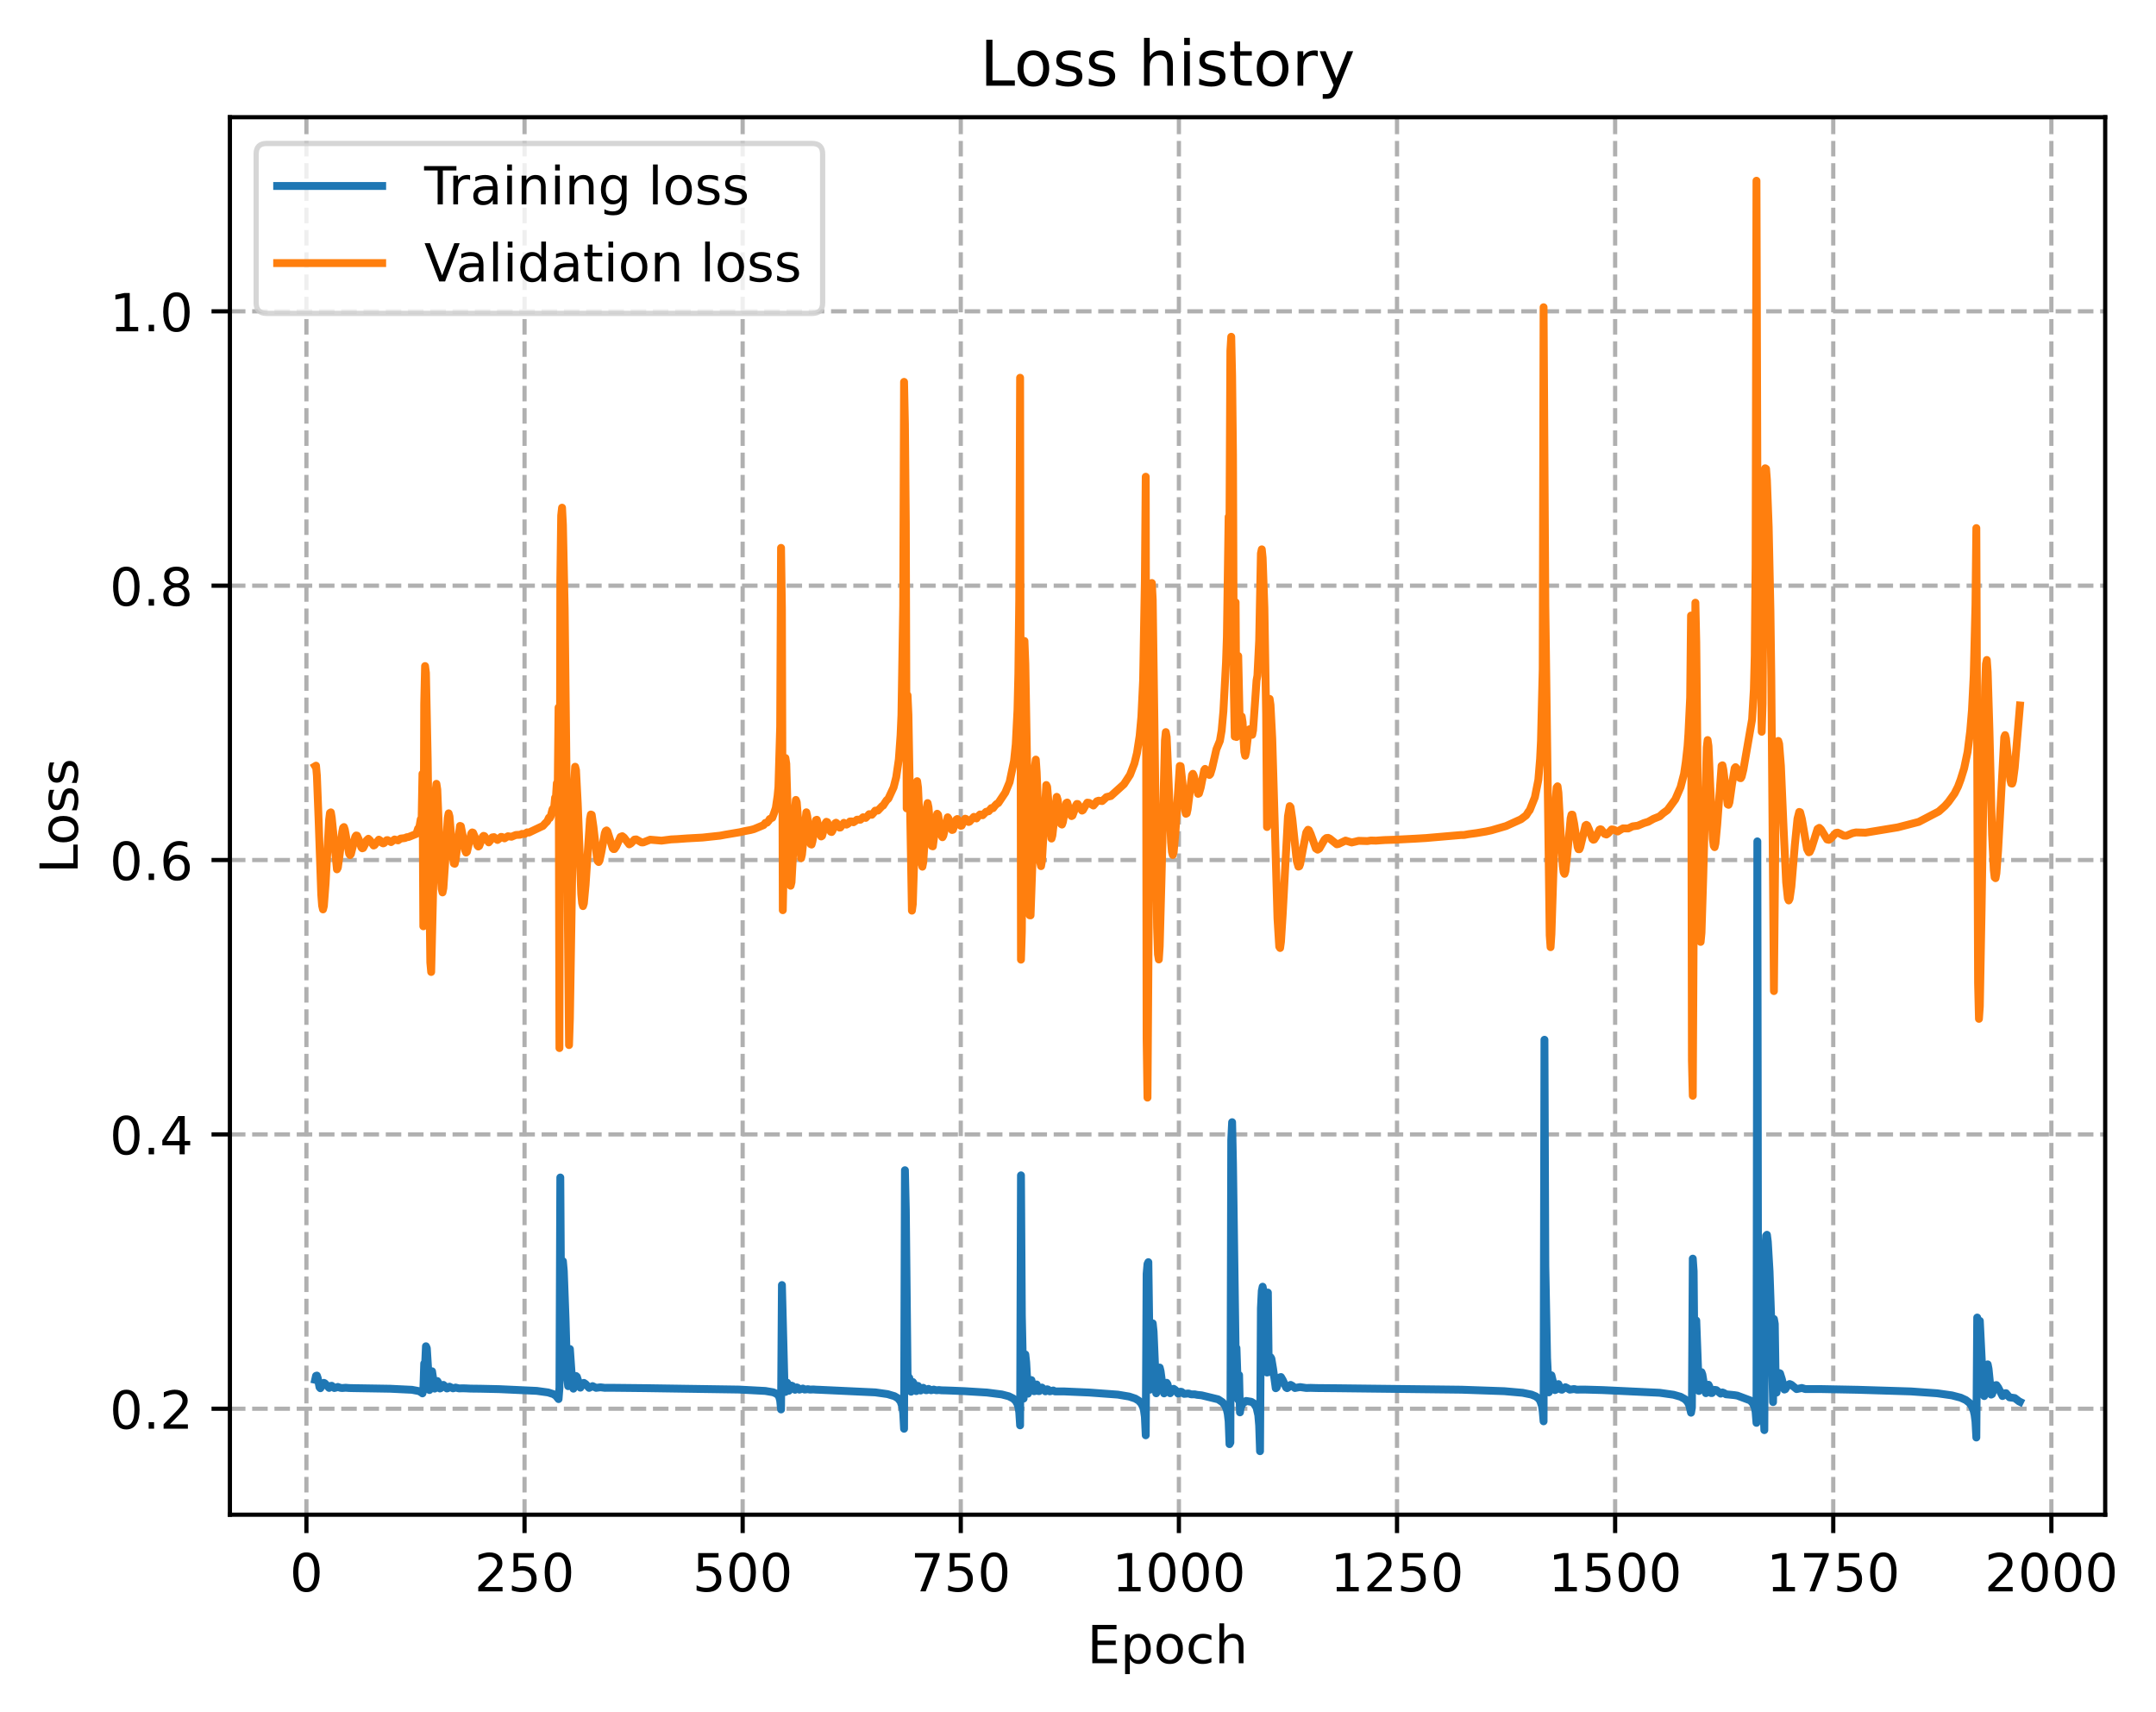 <?xml version="1.0" encoding="utf-8" standalone="no"?>
<!DOCTYPE svg PUBLIC "-//W3C//DTD SVG 1.1//EN"
  "http://www.w3.org/Graphics/SVG/1.1/DTD/svg11.dtd">
<!-- Created with matplotlib (https://matplotlib.org/) -->
<svg height="325.986pt" version="1.1" viewBox="0 0 410.575 325.986" width="410.575pt" xmlns="http://www.w3.org/2000/svg" xmlns:xlink="http://www.w3.org/1999/xlink">
 <defs>
  <style type="text/css">
*{stroke-linecap:butt;stroke-linejoin:round;}
  </style>
 </defs>
 <g id="figure_1">
  <g id="patch_1">
   <path d="M 0 325.986 
L 410.575 325.986 
L 410.575 0 
L 0 0 
z
" style="fill:#ffffff;"/>
  </g>
  <g id="axes_1">
   <g id="patch_2">
    <path d="M 43.781 288.43 
L 400.901 288.43 
L 400.901 22.318 
L 43.781 22.318 
z
" style="fill:#ffffff;"/>
   </g>
   <g id="matplotlib.axis_1">
    <g id="xtick_1">
     <g id="line2d_1">
      <path clip-path="url(#p914517aaeb)" d="M 58.352 288.43 
L 58.352 22.318 
" style="fill:none;stroke:#b0b0b0;stroke-dasharray:2.96,1.28;stroke-dashoffset:0;stroke-width:0.8;"/>
     </g>
     <g id="line2d_2">
      <defs>
       <path d="M 0 0 
L 0 3.5 
" id="me38d29d18d" style="stroke:#000000;stroke-width:0.8;"/>
      </defs>
      <g>
       <use style="stroke:#000000;stroke-width:0.8;" x="58.352" xlink:href="#me38d29d18d" y="288.43"/>
      </g>
     </g>
     <g id="text_1">
      <!-- 0 -->
      <defs>
       <path d="M 31.781 66.406 
Q 24.172 66.406 20.328 58.906 
Q 16.5 51.422 16.5 36.375 
Q 16.5 21.391 20.328 13.891 
Q 24.172 6.391 31.781 6.391 
Q 39.453 6.391 43.281 13.891 
Q 47.125 21.391 47.125 36.375 
Q 47.125 51.422 43.281 58.906 
Q 39.453 66.406 31.781 66.406 
z
M 31.781 74.219 
Q 44.047 74.219 50.516 64.516 
Q 56.984 54.828 56.984 36.375 
Q 56.984 17.969 50.516 8.266 
Q 44.047 -1.422 31.781 -1.422 
Q 19.531 -1.422 13.062 8.266 
Q 6.594 17.969 6.594 36.375 
Q 6.594 54.828 13.062 64.516 
Q 19.531 74.219 31.781 74.219 
z
" id="DejaVuSans-48"/>
      </defs>
      <g transform="translate(55.171 303.029)scale(0.1 -0.1)">
       <use xlink:href="#DejaVuSans-48"/>
      </g>
     </g>
    </g>
    <g id="xtick_2">
     <g id="line2d_3">
      <path clip-path="url(#p914517aaeb)" d="M 99.89 288.43 
L 99.89 22.318 
" style="fill:none;stroke:#b0b0b0;stroke-dasharray:2.96,1.28;stroke-dashoffset:0;stroke-width:0.8;"/>
     </g>
     <g id="line2d_4">
      <g>
       <use style="stroke:#000000;stroke-width:0.8;" x="99.89" xlink:href="#me38d29d18d" y="288.43"/>
      </g>
     </g>
     <g id="text_2">
      <!-- 250 -->
      <defs>
       <path d="M 19.188 8.297 
L 53.609 8.297 
L 53.609 0 
L 7.328 0 
L 7.328 8.297 
Q 12.938 14.109 22.625 23.891 
Q 32.328 33.688 34.812 36.531 
Q 39.547 41.844 41.422 45.531 
Q 43.312 49.219 43.312 52.781 
Q 43.312 58.594 39.234 62.25 
Q 35.156 65.922 28.609 65.922 
Q 23.969 65.922 18.812 64.312 
Q 13.672 62.703 7.812 59.422 
L 7.812 69.391 
Q 13.766 71.781 18.938 73 
Q 24.125 74.219 28.422 74.219 
Q 39.75 74.219 46.484 68.547 
Q 53.219 62.891 53.219 53.422 
Q 53.219 48.922 51.531 44.891 
Q 49.859 40.875 45.406 35.406 
Q 44.188 33.984 37.641 27.219 
Q 31.109 20.453 19.188 8.297 
z
" id="DejaVuSans-50"/>
       <path d="M 10.797 72.906 
L 49.516 72.906 
L 49.516 64.594 
L 19.828 64.594 
L 19.828 46.734 
Q 21.969 47.469 24.109 47.828 
Q 26.266 48.188 28.422 48.188 
Q 40.625 48.188 47.75 41.5 
Q 54.891 34.812 54.891 23.391 
Q 54.891 11.625 47.562 5.094 
Q 40.234 -1.422 26.906 -1.422 
Q 22.312 -1.422 17.547 -0.641 
Q 12.797 0.141 7.719 1.703 
L 7.719 11.625 
Q 12.109 9.234 16.797 8.062 
Q 21.484 6.891 26.703 6.891 
Q 35.156 6.891 40.078 11.328 
Q 45.016 15.766 45.016 23.391 
Q 45.016 31 40.078 35.438 
Q 35.156 39.891 26.703 39.891 
Q 22.75 39.891 18.812 39.016 
Q 14.891 38.141 10.797 36.281 
z
" id="DejaVuSans-53"/>
      </defs>
      <g transform="translate(90.346 303.029)scale(0.1 -0.1)">
       <use xlink:href="#DejaVuSans-50"/>
       <use x="63.623" xlink:href="#DejaVuSans-53"/>
       <use x="127.246" xlink:href="#DejaVuSans-48"/>
      </g>
     </g>
    </g>
    <g id="xtick_3">
     <g id="line2d_5">
      <path clip-path="url(#p914517aaeb)" d="M 141.427 288.43 
L 141.427 22.318 
" style="fill:none;stroke:#b0b0b0;stroke-dasharray:2.96,1.28;stroke-dashoffset:0;stroke-width:0.8;"/>
     </g>
     <g id="line2d_6">
      <g>
       <use style="stroke:#000000;stroke-width:0.8;" x="141.427" xlink:href="#me38d29d18d" y="288.43"/>
      </g>
     </g>
     <g id="text_3">
      <!-- 500 -->
      <g transform="translate(131.883 303.029)scale(0.1 -0.1)">
       <use xlink:href="#DejaVuSans-53"/>
       <use x="63.623" xlink:href="#DejaVuSans-48"/>
       <use x="127.246" xlink:href="#DejaVuSans-48"/>
      </g>
     </g>
    </g>
    <g id="xtick_4">
     <g id="line2d_7">
      <path clip-path="url(#p914517aaeb)" d="M 182.964 288.43 
L 182.964 22.318 
" style="fill:none;stroke:#b0b0b0;stroke-dasharray:2.96,1.28;stroke-dashoffset:0;stroke-width:0.8;"/>
     </g>
     <g id="line2d_8">
      <g>
       <use style="stroke:#000000;stroke-width:0.8;" x="182.964" xlink:href="#me38d29d18d" y="288.43"/>
      </g>
     </g>
     <g id="text_4">
      <!-- 750 -->
      <defs>
       <path d="M 8.203 72.906 
L 55.078 72.906 
L 55.078 68.703 
L 28.609 0 
L 18.312 0 
L 43.219 64.594 
L 8.203 64.594 
z
" id="DejaVuSans-55"/>
      </defs>
      <g transform="translate(173.42 303.029)scale(0.1 -0.1)">
       <use xlink:href="#DejaVuSans-55"/>
       <use x="63.623" xlink:href="#DejaVuSans-53"/>
       <use x="127.246" xlink:href="#DejaVuSans-48"/>
      </g>
     </g>
    </g>
    <g id="xtick_5">
     <g id="line2d_9">
      <path clip-path="url(#p914517aaeb)" d="M 224.501 288.43 
L 224.501 22.318 
" style="fill:none;stroke:#b0b0b0;stroke-dasharray:2.96,1.28;stroke-dashoffset:0;stroke-width:0.8;"/>
     </g>
     <g id="line2d_10">
      <g>
       <use style="stroke:#000000;stroke-width:0.8;" x="224.501" xlink:href="#me38d29d18d" y="288.43"/>
      </g>
     </g>
     <g id="text_5">
      <!-- 1000 -->
      <defs>
       <path d="M 12.406 8.297 
L 28.516 8.297 
L 28.516 63.922 
L 10.984 60.406 
L 10.984 69.391 
L 28.422 72.906 
L 38.281 72.906 
L 38.281 8.297 
L 54.391 8.297 
L 54.391 0 
L 12.406 0 
z
" id="DejaVuSans-49"/>
      </defs>
      <g transform="translate(211.776 303.029)scale(0.1 -0.1)">
       <use xlink:href="#DejaVuSans-49"/>
       <use x="63.623" xlink:href="#DejaVuSans-48"/>
       <use x="127.246" xlink:href="#DejaVuSans-48"/>
       <use x="190.869" xlink:href="#DejaVuSans-48"/>
      </g>
     </g>
    </g>
    <g id="xtick_6">
     <g id="line2d_11">
      <path clip-path="url(#p914517aaeb)" d="M 266.038 288.43 
L 266.038 22.318 
" style="fill:none;stroke:#b0b0b0;stroke-dasharray:2.96,1.28;stroke-dashoffset:0;stroke-width:0.8;"/>
     </g>
     <g id="line2d_12">
      <g>
       <use style="stroke:#000000;stroke-width:0.8;" x="266.038" xlink:href="#me38d29d18d" y="288.43"/>
      </g>
     </g>
     <g id="text_6">
      <!-- 1250 -->
      <g transform="translate(253.313 303.029)scale(0.1 -0.1)">
       <use xlink:href="#DejaVuSans-49"/>
       <use x="63.623" xlink:href="#DejaVuSans-50"/>
       <use x="127.246" xlink:href="#DejaVuSans-53"/>
       <use x="190.869" xlink:href="#DejaVuSans-48"/>
      </g>
     </g>
    </g>
    <g id="xtick_7">
     <g id="line2d_13">
      <path clip-path="url(#p914517aaeb)" d="M 307.576 288.43 
L 307.576 22.318 
" style="fill:none;stroke:#b0b0b0;stroke-dasharray:2.96,1.28;stroke-dashoffset:0;stroke-width:0.8;"/>
     </g>
     <g id="line2d_14">
      <g>
       <use style="stroke:#000000;stroke-width:0.8;" x="307.576" xlink:href="#me38d29d18d" y="288.43"/>
      </g>
     </g>
     <g id="text_7">
      <!-- 1500 -->
      <g transform="translate(294.851 303.029)scale(0.1 -0.1)">
       <use xlink:href="#DejaVuSans-49"/>
       <use x="63.623" xlink:href="#DejaVuSans-53"/>
       <use x="127.246" xlink:href="#DejaVuSans-48"/>
       <use x="190.869" xlink:href="#DejaVuSans-48"/>
      </g>
     </g>
    </g>
    <g id="xtick_8">
     <g id="line2d_15">
      <path clip-path="url(#p914517aaeb)" d="M 349.113 288.43 
L 349.113 22.318 
" style="fill:none;stroke:#b0b0b0;stroke-dasharray:2.96,1.28;stroke-dashoffset:0;stroke-width:0.8;"/>
     </g>
     <g id="line2d_16">
      <g>
       <use style="stroke:#000000;stroke-width:0.8;" x="349.113" xlink:href="#me38d29d18d" y="288.43"/>
      </g>
     </g>
     <g id="text_8">
      <!-- 1750 -->
      <g transform="translate(336.388 303.029)scale(0.1 -0.1)">
       <use xlink:href="#DejaVuSans-49"/>
       <use x="63.623" xlink:href="#DejaVuSans-55"/>
       <use x="127.246" xlink:href="#DejaVuSans-53"/>
       <use x="190.869" xlink:href="#DejaVuSans-48"/>
      </g>
     </g>
    </g>
    <g id="xtick_9">
     <g id="line2d_17">
      <path clip-path="url(#p914517aaeb)" d="M 390.65 288.43 
L 390.65 22.318 
" style="fill:none;stroke:#b0b0b0;stroke-dasharray:2.96,1.28;stroke-dashoffset:0;stroke-width:0.8;"/>
     </g>
     <g id="line2d_18">
      <g>
       <use style="stroke:#000000;stroke-width:0.8;" x="390.65" xlink:href="#me38d29d18d" y="288.43"/>
      </g>
     </g>
     <g id="text_9">
      <!-- 2000 -->
      <g transform="translate(377.925 303.029)scale(0.1 -0.1)">
       <use xlink:href="#DejaVuSans-50"/>
       <use x="63.623" xlink:href="#DejaVuSans-48"/>
       <use x="127.246" xlink:href="#DejaVuSans-48"/>
       <use x="190.869" xlink:href="#DejaVuSans-48"/>
      </g>
     </g>
    </g>
    <g id="text_10">
     <!-- Epoch -->
     <defs>
      <path d="M 9.812 72.906 
L 55.906 72.906 
L 55.906 64.594 
L 19.672 64.594 
L 19.672 43.016 
L 54.391 43.016 
L 54.391 34.719 
L 19.672 34.719 
L 19.672 8.297 
L 56.781 8.297 
L 56.781 0 
L 9.812 0 
z
" id="DejaVuSans-69"/>
      <path d="M 18.109 8.203 
L 18.109 -20.797 
L 9.078 -20.797 
L 9.078 54.688 
L 18.109 54.688 
L 18.109 46.391 
Q 20.953 51.266 25.266 53.625 
Q 29.594 56 35.594 56 
Q 45.562 56 51.781 48.094 
Q 58.016 40.188 58.016 27.297 
Q 58.016 14.406 51.781 6.484 
Q 45.562 -1.422 35.594 -1.422 
Q 29.594 -1.422 25.266 0.953 
Q 20.953 3.328 18.109 8.203 
z
M 48.688 27.297 
Q 48.688 37.203 44.609 42.844 
Q 40.531 48.484 33.406 48.484 
Q 26.266 48.484 22.188 42.844 
Q 18.109 37.203 18.109 27.297 
Q 18.109 17.391 22.188 11.75 
Q 26.266 6.109 33.406 6.109 
Q 40.531 6.109 44.609 11.75 
Q 48.688 17.391 48.688 27.297 
z
" id="DejaVuSans-112"/>
      <path d="M 30.609 48.391 
Q 23.391 48.391 19.188 42.75 
Q 14.984 37.109 14.984 27.297 
Q 14.984 17.484 19.156 11.844 
Q 23.344 6.203 30.609 6.203 
Q 37.797 6.203 41.984 11.859 
Q 46.188 17.531 46.188 27.297 
Q 46.188 37.016 41.984 42.703 
Q 37.797 48.391 30.609 48.391 
z
M 30.609 56 
Q 42.328 56 49.016 48.375 
Q 55.719 40.766 55.719 27.297 
Q 55.719 13.875 49.016 6.219 
Q 42.328 -1.422 30.609 -1.422 
Q 18.844 -1.422 12.172 6.219 
Q 5.516 13.875 5.516 27.297 
Q 5.516 40.766 12.172 48.375 
Q 18.844 56 30.609 56 
z
" id="DejaVuSans-111"/>
      <path d="M 48.781 52.594 
L 48.781 44.188 
Q 44.969 46.297 41.141 47.344 
Q 37.312 48.391 33.406 48.391 
Q 24.656 48.391 19.812 42.844 
Q 14.984 37.312 14.984 27.297 
Q 14.984 17.281 19.812 11.734 
Q 24.656 6.203 33.406 6.203 
Q 37.312 6.203 41.141 7.25 
Q 44.969 8.297 48.781 10.406 
L 48.781 2.094 
Q 45.016 0.344 40.984 -0.531 
Q 36.969 -1.422 32.422 -1.422 
Q 20.062 -1.422 12.781 6.344 
Q 5.516 14.109 5.516 27.297 
Q 5.516 40.672 12.859 48.328 
Q 20.219 56 33.016 56 
Q 37.156 56 41.109 55.141 
Q 45.062 54.297 48.781 52.594 
z
" id="DejaVuSans-99"/>
      <path d="M 54.891 33.016 
L 54.891 0 
L 45.906 0 
L 45.906 32.719 
Q 45.906 40.484 42.875 44.328 
Q 39.844 48.188 33.797 48.188 
Q 26.516 48.188 22.312 43.547 
Q 18.109 38.922 18.109 30.906 
L 18.109 0 
L 9.078 0 
L 9.078 75.984 
L 18.109 75.984 
L 18.109 46.188 
Q 21.344 51.125 25.703 53.562 
Q 30.078 56 35.797 56 
Q 45.219 56 50.047 50.172 
Q 54.891 44.344 54.891 33.016 
z
" id="DejaVuSans-104"/>
     </defs>
     <g transform="translate(207.03 316.707)scale(0.1 -0.1)">
      <use xlink:href="#DejaVuSans-69"/>
      <use x="63.184" xlink:href="#DejaVuSans-112"/>
      <use x="126.66" xlink:href="#DejaVuSans-111"/>
      <use x="187.842" xlink:href="#DejaVuSans-99"/>
      <use x="242.822" xlink:href="#DejaVuSans-104"/>
     </g>
    </g>
   </g>
   <g id="matplotlib.axis_2">
    <g id="ytick_1">
     <g id="line2d_19">
      <path clip-path="url(#p914517aaeb)" d="M 43.781 268.252 
L 400.901 268.252 
" style="fill:none;stroke:#b0b0b0;stroke-dasharray:2.96,1.28;stroke-dashoffset:0;stroke-width:0.8;"/>
     </g>
     <g id="line2d_20">
      <defs>
       <path d="M 0 0 
L -3.5 0 
" id="mbbd296242d" style="stroke:#000000;stroke-width:0.8;"/>
      </defs>
      <g>
       <use style="stroke:#000000;stroke-width:0.8;" x="43.781" xlink:href="#mbbd296242d" y="268.252"/>
      </g>
     </g>
     <g id="text_11">
      <!-- 0.2 -->
      <defs>
       <path d="M 10.688 12.406 
L 21 12.406 
L 21 0 
L 10.688 0 
z
" id="DejaVuSans-46"/>
      </defs>
      <g transform="translate(20.878 272.051)scale(0.1 -0.1)">
       <use xlink:href="#DejaVuSans-48"/>
       <use x="63.623" xlink:href="#DejaVuSans-46"/>
       <use x="95.41" xlink:href="#DejaVuSans-50"/>
      </g>
     </g>
    </g>
    <g id="ytick_2">
     <g id="line2d_21">
      <path clip-path="url(#p914517aaeb)" d="M 43.781 216.009 
L 400.901 216.009 
" style="fill:none;stroke:#b0b0b0;stroke-dasharray:2.96,1.28;stroke-dashoffset:0;stroke-width:0.8;"/>
     </g>
     <g id="line2d_22">
      <g>
       <use style="stroke:#000000;stroke-width:0.8;" x="43.781" xlink:href="#mbbd296242d" y="216.009"/>
      </g>
     </g>
     <g id="text_12">
      <!-- 0.4 -->
      <defs>
       <path d="M 37.797 64.312 
L 12.891 25.391 
L 37.797 25.391 
z
M 35.203 72.906 
L 47.609 72.906 
L 47.609 25.391 
L 58.016 25.391 
L 58.016 17.188 
L 47.609 17.188 
L 47.609 0 
L 37.797 0 
L 37.797 17.188 
L 4.891 17.188 
L 4.891 26.703 
z
" id="DejaVuSans-52"/>
      </defs>
      <g transform="translate(20.878 219.809)scale(0.1 -0.1)">
       <use xlink:href="#DejaVuSans-48"/>
       <use x="63.623" xlink:href="#DejaVuSans-46"/>
       <use x="95.41" xlink:href="#DejaVuSans-52"/>
      </g>
     </g>
    </g>
    <g id="ytick_3">
     <g id="line2d_23">
      <path clip-path="url(#p914517aaeb)" d="M 43.781 163.767 
L 400.901 163.767 
" style="fill:none;stroke:#b0b0b0;stroke-dasharray:2.96,1.28;stroke-dashoffset:0;stroke-width:0.8;"/>
     </g>
     <g id="line2d_24">
      <g>
       <use style="stroke:#000000;stroke-width:0.8;" x="43.781" xlink:href="#mbbd296242d" y="163.767"/>
      </g>
     </g>
     <g id="text_13">
      <!-- 0.6 -->
      <defs>
       <path d="M 33.016 40.375 
Q 26.375 40.375 22.484 35.828 
Q 18.609 31.297 18.609 23.391 
Q 18.609 15.531 22.484 10.953 
Q 26.375 6.391 33.016 6.391 
Q 39.656 6.391 43.531 10.953 
Q 47.406 15.531 47.406 23.391 
Q 47.406 31.297 43.531 35.828 
Q 39.656 40.375 33.016 40.375 
z
M 52.594 71.297 
L 52.594 62.312 
Q 48.875 64.062 45.094 64.984 
Q 41.312 65.922 37.594 65.922 
Q 27.828 65.922 22.672 59.328 
Q 17.531 52.734 16.797 39.406 
Q 19.672 43.656 24.016 45.922 
Q 28.375 48.188 33.594 48.188 
Q 44.578 48.188 50.953 41.516 
Q 57.328 34.859 57.328 23.391 
Q 57.328 12.156 50.688 5.359 
Q 44.047 -1.422 33.016 -1.422 
Q 20.359 -1.422 13.672 8.266 
Q 6.984 17.969 6.984 36.375 
Q 6.984 53.656 15.188 63.938 
Q 23.391 74.219 37.203 74.219 
Q 40.922 74.219 44.703 73.484 
Q 48.484 72.75 52.594 71.297 
z
" id="DejaVuSans-54"/>
      </defs>
      <g transform="translate(20.878 167.566)scale(0.1 -0.1)">
       <use xlink:href="#DejaVuSans-48"/>
       <use x="63.623" xlink:href="#DejaVuSans-46"/>
       <use x="95.41" xlink:href="#DejaVuSans-54"/>
      </g>
     </g>
    </g>
    <g id="ytick_4">
     <g id="line2d_25">
      <path clip-path="url(#p914517aaeb)" d="M 43.781 111.524 
L 400.901 111.524 
" style="fill:none;stroke:#b0b0b0;stroke-dasharray:2.96,1.28;stroke-dashoffset:0;stroke-width:0.8;"/>
     </g>
     <g id="line2d_26">
      <g>
       <use style="stroke:#000000;stroke-width:0.8;" x="43.781" xlink:href="#mbbd296242d" y="111.524"/>
      </g>
     </g>
     <g id="text_14">
      <!-- 0.8 -->
      <defs>
       <path d="M 31.781 34.625 
Q 24.75 34.625 20.719 30.859 
Q 16.703 27.094 16.703 20.516 
Q 16.703 13.922 20.719 10.156 
Q 24.75 6.391 31.781 6.391 
Q 38.812 6.391 42.859 10.172 
Q 46.922 13.969 46.922 20.516 
Q 46.922 27.094 42.891 30.859 
Q 38.875 34.625 31.781 34.625 
z
M 21.922 38.812 
Q 15.578 40.375 12.031 44.719 
Q 8.5 49.078 8.5 55.328 
Q 8.5 64.062 14.719 69.141 
Q 20.953 74.219 31.781 74.219 
Q 42.672 74.219 48.875 69.141 
Q 55.078 64.062 55.078 55.328 
Q 55.078 49.078 51.531 44.719 
Q 48 40.375 41.703 38.812 
Q 48.828 37.156 52.797 32.312 
Q 56.781 27.484 56.781 20.516 
Q 56.781 9.906 50.312 4.234 
Q 43.844 -1.422 31.781 -1.422 
Q 19.734 -1.422 13.25 4.234 
Q 6.781 9.906 6.781 20.516 
Q 6.781 27.484 10.781 32.312 
Q 14.797 37.156 21.922 38.812 
z
M 18.312 54.391 
Q 18.312 48.734 21.844 45.562 
Q 25.391 42.391 31.781 42.391 
Q 38.141 42.391 41.719 45.562 
Q 45.312 48.734 45.312 54.391 
Q 45.312 60.062 41.719 63.234 
Q 38.141 66.406 31.781 66.406 
Q 25.391 66.406 21.844 63.234 
Q 18.312 60.062 18.312 54.391 
z
" id="DejaVuSans-56"/>
      </defs>
      <g transform="translate(20.878 115.324)scale(0.1 -0.1)">
       <use xlink:href="#DejaVuSans-48"/>
       <use x="63.623" xlink:href="#DejaVuSans-46"/>
       <use x="95.41" xlink:href="#DejaVuSans-56"/>
      </g>
     </g>
    </g>
    <g id="ytick_5">
     <g id="line2d_27">
      <path clip-path="url(#p914517aaeb)" d="M 43.781 59.282 
L 400.901 59.282 
" style="fill:none;stroke:#b0b0b0;stroke-dasharray:2.96,1.28;stroke-dashoffset:0;stroke-width:0.8;"/>
     </g>
     <g id="line2d_28">
      <g>
       <use style="stroke:#000000;stroke-width:0.8;" x="43.781" xlink:href="#mbbd296242d" y="59.282"/>
      </g>
     </g>
     <g id="text_15">
      <!-- 1.0 -->
      <g transform="translate(20.878 63.081)scale(0.1 -0.1)">
       <use xlink:href="#DejaVuSans-49"/>
       <use x="63.623" xlink:href="#DejaVuSans-46"/>
       <use x="95.41" xlink:href="#DejaVuSans-48"/>
      </g>
     </g>
    </g>
    <g id="text_16">
     <!-- Loss -->
     <defs>
      <path d="M 9.812 72.906 
L 19.672 72.906 
L 19.672 8.297 
L 55.172 8.297 
L 55.172 0 
L 9.812 0 
z
" id="DejaVuSans-76"/>
      <path d="M 44.281 53.078 
L 44.281 44.578 
Q 40.484 46.531 36.375 47.5 
Q 32.281 48.484 27.875 48.484 
Q 21.188 48.484 17.844 46.438 
Q 14.5 44.391 14.5 40.281 
Q 14.5 37.156 16.891 35.375 
Q 19.281 33.594 26.516 31.984 
L 29.594 31.297 
Q 39.156 29.25 43.188 25.516 
Q 47.219 21.781 47.219 15.094 
Q 47.219 7.469 41.188 3.016 
Q 35.156 -1.422 24.609 -1.422 
Q 20.219 -1.422 15.453 -0.562 
Q 10.688 0.297 5.422 2 
L 5.422 11.281 
Q 10.406 8.688 15.234 7.391 
Q 20.062 6.109 24.812 6.109 
Q 31.156 6.109 34.562 8.281 
Q 37.984 10.453 37.984 14.406 
Q 37.984 18.062 35.516 20.016 
Q 33.062 21.969 24.703 23.781 
L 21.578 24.516 
Q 13.234 26.266 9.516 29.906 
Q 5.812 33.547 5.812 39.891 
Q 5.812 47.609 11.281 51.797 
Q 16.75 56 26.812 56 
Q 31.781 56 36.172 55.266 
Q 40.578 54.547 44.281 53.078 
z
" id="DejaVuSans-115"/>
     </defs>
     <g transform="translate(14.798 166.341)rotate(-90)scale(0.1 -0.1)">
      <use xlink:href="#DejaVuSans-76"/>
      <use x="53.963" xlink:href="#DejaVuSans-111"/>
      <use x="115.145" xlink:href="#DejaVuSans-115"/>
      <use x="167.244" xlink:href="#DejaVuSans-115"/>
     </g>
    </g>
   </g>
   <g id="line2d_29">
    <path clip-path="url(#p914517aaeb)" d="M 60.014 262.739 
L 60.18 261.99 
L 60.346 261.936 
L 60.512 262.416 
L 60.845 264.153 
L 61.011 264.343 
L 61.509 263.403 
L 61.675 263.32 
L 61.842 263.393 
L 62.672 264.283 
L 63.005 263.897 
L 63.171 263.878 
L 63.669 264.307 
L 64.002 264.222 
L 64.334 264.099 
L 64.832 264.273 
L 65.165 264.307 
L 65.829 264.253 
L 66.494 264.307 
L 67.325 264.326 
L 74.303 264.442 
L 78.456 264.644 
L 79.786 264.894 
L 80.284 265.176 
L 80.45 265.325 
L 80.616 264.654 
L 80.783 259.637 
L 80.949 260.055 
L 81.115 256.351 
L 81.281 256.712 
L 81.779 264.69 
L 82.278 261.118 
L 82.776 264.418 
L 82.942 264.247 
L 83.275 262.973 
L 83.441 263.22 
L 83.773 264.396 
L 83.939 264.328 
L 84.272 263.781 
L 84.438 263.706 
L 84.77 263.991 
L 85.102 264.39 
L 85.269 264.341 
L 85.601 264.044 
L 86.265 264.37 
L 86.764 264.22 
L 87.429 264.381 
L 88.093 264.356 
L 88.758 264.375 
L 89.588 264.416 
L 91.582 264.44 
L 95.071 264.518 
L 102.216 264.849 
L 104.376 265.147 
L 105.373 265.463 
L 105.871 265.784 
L 106.369 266.411 
L 106.536 264.279 
L 106.702 224.217 
L 106.868 250.656 
L 107.034 241.49 
L 107.2 240.15 
L 107.366 242.002 
L 107.699 251.037 
L 108.031 262.73 
L 108.197 263.953 
L 108.529 256.88 
L 108.862 261.653 
L 109.194 264.43 
L 109.692 262.015 
L 109.859 262.157 
L 110.523 264.237 
L 111.022 263.393 
L 111.188 263.326 
L 111.52 263.547 
L 112.185 264.28 
L 112.849 263.945 
L 113.514 264.274 
L 114.345 264.166 
L 115.175 264.27 
L 116.006 264.259 
L 117.169 264.268 
L 122.984 264.33 
L 140.762 264.598 
L 145.747 264.864 
L 147.242 265.117 
L 147.907 265.413 
L 148.239 265.748 
L 148.405 266.067 
L 148.571 266.706 
L 148.737 268.385 
L 148.904 244.695 
L 149.402 264.151 
L 149.568 265.049 
L 149.734 263.283 
L 149.9 263.289 
L 150.233 264.825 
L 150.731 263.847 
L 150.897 263.918 
L 151.396 264.642 
L 151.728 264.182 
L 151.894 264.245 
L 152.227 264.612 
L 152.891 264.405 
L 153.223 264.6 
L 153.888 264.518 
L 154.22 264.608 
L 154.885 264.574 
L 155.383 264.614 
L 156.048 264.639 
L 166.681 265.136 
L 169.008 265.462 
L 170.337 265.857 
L 171.001 266.256 
L 171.5 266.87 
L 171.832 267.848 
L 171.998 269.027 
L 172.164 272.063 
L 172.33 222.829 
L 172.497 230.355 
L 172.829 261.604 
L 172.995 262.519 
L 173.161 262.372 
L 173.327 264.774 
L 173.494 265.008 
L 173.826 263.159 
L 173.992 263.402 
L 174.49 264.89 
L 174.823 263.901 
L 174.989 264.128 
L 175.155 264.658 
L 175.321 264.782 
L 175.82 264.263 
L 176.152 264.534 
L 176.318 264.717 
L 176.484 264.717 
L 176.817 264.467 
L 177.315 264.729 
L 177.813 264.599 
L 178.312 264.733 
L 178.81 264.686 
L 179.309 264.744 
L 179.973 264.757 
L 181.303 264.803 
L 183.629 264.899 
L 187.948 265.164 
L 190.773 265.525 
L 192.102 265.873 
L 192.933 266.29 
L 193.431 266.765 
L 193.764 267.367 
L 193.93 267.9 
L 194.096 268.859 
L 194.262 271.416 
L 194.428 223.808 
L 194.594 250.559 
L 194.927 266.324 
L 195.259 257.908 
L 195.425 259.424 
L 195.757 265.383 
L 195.924 264.726 
L 196.256 262.774 
L 196.422 262.801 
L 196.921 264.915 
L 197.087 264.884 
L 197.419 263.629 
L 197.751 264.89 
L 197.917 264.894 
L 198.25 264.298 
L 198.416 264.215 
L 198.748 264.538 
L 199.08 264.938 
L 199.413 264.543 
L 199.579 264.594 
L 199.911 264.939 
L 200.576 264.774 
L 200.908 264.947 
L 202.57 264.949 
L 203.234 264.98 
L 207.388 265.16 
L 212.871 265.562 
L 215.031 265.927 
L 216.194 266.312 
L 216.858 266.714 
L 217.357 267.263 
L 217.689 267.969 
L 217.855 268.604 
L 218.021 269.789 
L 218.188 273.306 
L 218.354 242.595 
L 218.52 240.684 
L 218.686 240.34 
L 219.018 264.619 
L 219.184 263.147 
L 219.517 251.987 
L 219.683 253.573 
L 220.181 265.309 
L 220.846 260.41 
L 221.012 261.081 
L 221.511 264.768 
L 221.677 265.326 
L 221.843 264.819 
L 222.175 263.311 
L 222.341 263.571 
L 222.674 265.16 
L 222.84 265.297 
L 223.338 264.526 
L 223.504 264.455 
L 223.837 264.691 
L 224.335 265.348 
L 224.501 265.332 
L 224.833 265.017 
L 225 265.038 
L 225.498 265.419 
L 226.329 265.343 
L 226.827 265.507 
L 227.492 265.506 
L 227.99 265.607 
L 228.821 265.693 
L 231.978 266.461 
L 232.809 267.014 
L 233.307 267.657 
L 233.639 268.481 
L 233.806 269.223 
L 233.972 270.624 
L 234.138 274.99 
L 234.304 274.684 
L 234.47 217.091 
L 234.636 213.686 
L 234.802 221.603 
L 235.301 256.982 
L 235.467 256.689 
L 235.799 266.542 
L 235.965 261.832 
L 236.132 268.94 
L 236.298 267.805 
L 236.464 267.665 
L 236.63 267.117 
L 236.796 267.002 
L 236.962 267.032 
L 237.295 266.762 
L 238.292 266.931 
L 238.79 267.241 
L 239.288 268.036 
L 239.621 269.485 
L 239.787 271.449 
L 239.953 276.334 
L 240.119 249.125 
L 240.285 245.791 
L 240.451 245.013 
L 240.618 245.871 
L 240.95 251.281 
L 241.282 261.358 
L 241.448 246.128 
L 241.614 261.283 
L 241.781 259.045 
L 241.947 258.421 
L 242.113 258.692 
L 242.445 260.684 
L 242.944 264.346 
L 243.11 264.232 
L 243.774 262.257 
L 243.941 262.212 
L 244.273 262.778 
L 244.937 264.229 
L 245.104 264.328 
L 245.27 264.243 
L 245.768 263.707 
L 246.101 263.887 
L 246.599 264.305 
L 247.097 264.207 
L 247.596 264.127 
L 248.759 264.3 
L 249.59 264.276 
L 250.753 264.31 
L 254.74 264.346 
L 278.333 264.623 
L 286.475 264.908 
L 289.964 265.216 
L 291.625 265.552 
L 292.456 265.889 
L 292.954 266.261 
L 293.287 266.704 
L 293.619 267.639 
L 293.785 268.718 
L 293.951 270.645 
L 294.117 197.987 
L 294.284 241.087 
L 294.616 258.558 
L 294.948 265.132 
L 295.447 261.882 
L 296.111 264.703 
L 296.277 264.631 
L 296.61 263.634 
L 296.776 263.556 
L 297.108 264.278 
L 297.274 264.595 
L 297.44 264.632 
L 298.105 264.148 
L 298.437 264.311 
L 298.936 264.614 
L 299.767 264.495 
L 300.265 264.616 
L 301.262 264.599 
L 302.093 264.608 
L 305.249 264.699 
L 316.049 265.21 
L 318.707 265.587 
L 320.037 265.968 
L 320.867 266.425 
L 321.366 266.944 
L 321.698 267.595 
L 322.03 269.004 
L 322.197 268.034 
L 322.363 239.665 
L 322.529 242.061 
L 322.695 260.445 
L 322.861 262.564 
L 323.027 251.447 
L 323.526 264.87 
L 323.858 261.739 
L 324.024 261.284 
L 324.19 261.733 
L 324.689 264.764 
L 324.855 265.285 
L 325.021 264.942 
L 325.353 263.678 
L 325.52 264.003 
L 325.852 265.263 
L 326.018 265.262 
L 326.516 264.655 
L 326.849 264.705 
L 327.68 265.377 
L 328.012 265.148 
L 328.344 265.28 
L 328.676 265.498 
L 329.839 265.611 
L 330.338 265.666 
L 330.836 265.745 
L 333.329 266.677 
L 333.827 267.236 
L 334.159 268.012 
L 334.325 268.824 
L 334.492 270.939 
L 334.658 160.213 
L 334.824 269.796 
L 334.99 264.967 
L 335.322 269.312 
L 335.655 267.275 
L 335.821 267.717 
L 335.987 272.321 
L 336.153 238.597 
L 336.319 235.312 
L 336.485 235.129 
L 336.652 236.451 
L 336.984 242.106 
L 337.316 251.718 
L 337.648 266.986 
L 337.815 251.162 
L 337.981 252.094 
L 338.147 263.329 
L 338.313 265.181 
L 338.645 261.86 
L 338.811 261.451 
L 338.978 261.516 
L 339.31 262.566 
L 339.808 264.597 
L 339.975 264.534 
L 340.473 263.729 
L 340.805 263.542 
L 341.138 263.685 
L 342.134 264.511 
L 343.131 264.296 
L 343.796 264.505 
L 346.62 264.501 
L 353.765 264.639 
L 363.9 264.953 
L 368.884 265.305 
L 371.709 265.705 
L 373.37 266.141 
L 374.367 266.599 
L 375.032 267.12 
L 375.53 267.811 
L 375.863 268.666 
L 376.029 269.406 
L 376.195 270.694 
L 376.361 273.729 
L 376.527 250.884 
L 376.693 259.895 
L 376.86 252.849 
L 377.026 251.518 
L 377.358 258.281 
L 377.69 264.61 
L 377.856 265.841 
L 378.023 264.502 
L 378.355 260.195 
L 378.521 259.798 
L 378.687 260.636 
L 379.186 265.56 
L 379.352 265.474 
L 379.85 264.008 
L 380.016 263.773 
L 380.183 263.743 
L 380.515 264.194 
L 381.346 265.836 
L 381.512 265.751 
L 381.844 265.294 
L 382.01 265.289 
L 382.675 266.086 
L 383.672 266.215 
L 384.502 266.848 
L 384.669 266.93 
L 384.669 266.93 
" style="fill:none;stroke:#1f77b4;stroke-linecap:square;stroke-width:1.5;"/>
   </g>
   <g id="line2d_30">
    <path clip-path="url(#p914517aaeb)" d="M 60.014 145.898 
L 60.18 145.798 
L 60.346 147.708 
L 60.679 156.239 
L 61.177 170.312 
L 61.343 172.47 
L 61.509 173.168 
L 61.675 172.534 
L 62.008 168.163 
L 62.672 156.117 
L 62.839 154.791 
L 63.005 154.688 
L 63.171 155.681 
L 64.168 165.537 
L 64.334 165.229 
L 64.666 162.837 
L 65.165 158.421 
L 65.331 157.628 
L 65.497 157.484 
L 65.663 157.976 
L 66.494 162.596 
L 66.66 162.829 
L 66.826 162.622 
L 67.158 161.289 
L 67.657 159.316 
L 67.823 159.094 
L 67.989 159.125 
L 68.321 159.847 
L 68.82 161.365 
L 68.986 161.535 
L 69.152 161.479 
L 69.484 160.835 
L 69.817 160.023 
L 70.149 159.714 
L 70.481 160.03 
L 71.146 161.003 
L 71.312 160.932 
L 72.143 159.883 
L 72.475 160.107 
L 72.807 160.528 
L 72.974 160.597 
L 73.14 160.53 
L 73.638 159.987 
L 73.804 159.973 
L 74.469 160.351 
L 75.134 159.853 
L 75.798 160.028 
L 76.297 159.679 
L 77.127 159.58 
L 77.46 159.418 
L 77.792 159.39 
L 79.287 158.784 
L 79.62 157.762 
L 79.786 157.895 
L 80.118 156.005 
L 80.284 156.582 
L 80.45 147.344 
L 80.616 176.387 
L 80.783 134.074 
L 80.949 126.833 
L 81.115 128.121 
L 81.447 144.626 
L 81.946 183.269 
L 82.112 185.084 
L 82.444 171.19 
L 82.942 150.769 
L 83.109 149.252 
L 83.275 150.347 
L 83.607 158.426 
L 83.939 167.019 
L 84.106 169.264 
L 84.272 169.935 
L 84.438 169.122 
L 84.77 164.234 
L 85.269 155.722 
L 85.435 154.873 
L 85.601 155.468 
L 85.933 159.378 
L 86.265 163.418 
L 86.432 164.422 
L 86.598 164.479 
L 86.764 163.68 
L 87.595 157.268 
L 87.761 157.317 
L 88.093 159 
L 88.592 161.97 
L 88.758 162.348 
L 88.924 162.198 
L 89.256 160.796 
L 89.755 158.703 
L 89.921 158.509 
L 90.087 158.57 
L 90.419 159.349 
L 90.918 161.009 
L 91.084 161.196 
L 91.25 161.094 
L 91.582 160.275 
L 91.915 159.332 
L 92.081 159.162 
L 92.247 159.209 
L 93.078 160.407 
L 93.41 160.006 
L 93.742 159.455 
L 94.074 159.404 
L 94.739 159.947 
L 95.071 159.697 
L 95.404 159.36 
L 95.57 159.366 
L 96.068 159.645 
L 96.401 159.43 
L 96.733 159.236 
L 97.397 159.336 
L 98.228 158.996 
L 99.059 158.952 
L 99.391 158.792 
L 99.89 158.807 
L 100.388 158.496 
L 100.72 158.536 
L 103.046 157.427 
L 103.379 157.281 
L 103.877 156.727 
L 104.21 156.409 
L 104.542 155.697 
L 104.708 155.775 
L 104.874 155.444 
L 105.206 154.116 
L 105.539 153.639 
L 105.705 151.887 
L 105.871 151.747 
L 106.037 149.137 
L 106.203 150.433 
L 106.369 134.716 
L 106.536 199.573 
L 106.702 110.521 
L 106.868 98.165 
L 107.034 96.672 
L 107.2 99.915 
L 107.533 115.83 
L 107.865 145.461 
L 108.363 199.002 
L 108.529 193.927 
L 109.194 151.907 
L 109.526 146 
L 109.692 146.636 
L 110.025 153.074 
L 110.689 170.236 
L 110.855 171.983 
L 111.022 172.542 
L 111.188 172.022 
L 111.52 168.467 
L 112.351 155.956 
L 112.517 155.097 
L 112.683 155.16 
L 113.015 157.452 
L 113.68 163.326 
L 113.846 163.983 
L 114.012 164.149 
L 114.178 163.852 
L 114.511 162.299 
L 115.175 158.657 
L 115.341 158.236 
L 115.508 158.127 
L 115.674 158.309 
L 116.006 159.348 
L 116.671 161.507 
L 116.837 161.679 
L 117.003 161.676 
L 117.335 161.211 
L 118.166 159.359 
L 118.498 159.225 
L 118.831 159.477 
L 119.828 160.783 
L 120.16 160.587 
L 120.824 159.874 
L 121.157 159.836 
L 121.655 160.117 
L 122.154 160.407 
L 122.486 160.418 
L 123.815 159.89 
L 125.975 160.076 
L 127.803 159.839 
L 128.966 159.782 
L 130.793 159.651 
L 133.784 159.486 
L 137.107 159.13 
L 137.605 159.037 
L 138.104 158.941 
L 140.928 158.464 
L 141.759 158.269 
L 142.922 158.051 
L 143.587 157.874 
L 145.414 157.112 
L 145.747 156.696 
L 146.079 156.648 
L 146.411 156.253 
L 146.577 155.954 
L 147.076 155.711 
L 147.408 154.824 
L 147.74 153.842 
L 148.073 151.583 
L 148.239 149.862 
L 148.571 138.397 
L 148.737 104.326 
L 148.904 115.985 
L 149.07 173.321 
L 149.236 165.284 
L 149.402 149.136 
L 149.568 144.338 
L 149.734 145.434 
L 150.067 156.978 
L 150.399 167.143 
L 150.565 168.662 
L 150.731 167.987 
L 151.063 161.845 
L 151.396 154.102 
L 151.562 152.316 
L 151.728 152.769 
L 152.559 163.419 
L 152.725 162.707 
L 153.556 154.675 
L 153.722 155.401 
L 154.386 160.751 
L 154.553 160.819 
L 154.719 160.2 
L 155.383 156.162 
L 155.549 156.095 
L 155.882 157.377 
L 156.214 158.95 
L 156.38 159.28 
L 156.546 159.172 
L 156.879 157.982 
L 157.211 156.714 
L 157.377 156.483 
L 157.543 156.55 
L 157.876 157.398 
L 158.208 158.381 
L 158.374 158.433 
L 158.54 158.172 
L 159.039 156.763 
L 159.205 156.66 
L 159.371 156.782 
L 159.869 157.598 
L 160.035 157.571 
L 160.7 156.678 
L 161.199 157.026 
L 161.531 156.846 
L 161.863 156.419 
L 162.195 156.414 
L 162.528 156.578 
L 162.86 156.355 
L 163.192 156.083 
L 163.525 156.083 
L 163.857 156.089 
L 164.355 155.619 
L 164.854 155.745 
L 165.186 155.415 
L 165.518 155.033 
L 166.017 155.157 
L 166.349 154.795 
L 166.681 154.355 
L 167.18 154.345 
L 168.011 153.465 
L 168.177 153.399 
L 168.509 152.882 
L 168.841 152.389 
L 169.174 152.088 
L 170.171 149.931 
L 170.669 147.993 
L 171.167 144.595 
L 171.5 139.978 
L 171.666 136.141 
L 171.998 115.501 
L 172.164 72.717 
L 172.33 80.766 
L 172.497 99.606 
L 172.663 153.931 
L 172.829 132.389 
L 172.995 136.11 
L 173.66 173.407 
L 173.826 172.188 
L 174.158 161.684 
L 174.49 150.585 
L 174.657 148.75 
L 174.823 149.967 
L 175.487 164.369 
L 175.653 165.035 
L 175.82 164.178 
L 176.152 159.067 
L 176.484 153.751 
L 176.65 152.918 
L 176.817 153.721 
L 177.481 161.117 
L 177.647 161.158 
L 177.98 158.606 
L 178.312 155.59 
L 178.478 154.95 
L 178.644 155.14 
L 178.976 157.171 
L 179.309 159.162 
L 179.475 159.427 
L 179.641 159.12 
L 180.472 155.624 
L 180.638 155.865 
L 181.303 158.047 
L 181.469 157.995 
L 181.801 157.036 
L 182.133 156.051 
L 182.299 155.95 
L 182.466 156.146 
L 182.964 157.245 
L 183.13 157.213 
L 183.462 156.494 
L 183.795 155.894 
L 183.961 155.946 
L 184.459 156.525 
L 184.625 156.458 
L 185.456 155.543 
L 185.955 155.85 
L 186.287 155.431 
L 186.619 155.095 
L 187.118 155.243 
L 187.782 154.579 
L 188.281 154.476 
L 188.779 153.876 
L 189.112 153.895 
L 189.444 153.453 
L 189.776 153.1 
L 190.108 152.916 
L 190.607 152.165 
L 191.438 150.923 
L 192.268 148.917 
L 193.099 144.917 
L 193.431 141.731 
L 193.764 135.219 
L 193.93 128.344 
L 194.096 114.191 
L 194.262 71.93 
L 194.428 182.738 
L 194.594 177.411 
L 194.927 127.031 
L 195.093 122.05 
L 195.259 126.409 
L 196.09 174.289 
L 196.256 174.306 
L 196.588 164.834 
L 197.087 145.848 
L 197.253 144.639 
L 197.419 147.046 
L 198.084 164.19 
L 198.25 164.933 
L 198.416 164.007 
L 198.748 158.439 
L 199.247 149.481 
L 199.413 149.812 
L 200.243 159.679 
L 200.41 159.079 
L 201.24 151.731 
L 201.407 152.273 
L 202.071 156.912 
L 202.237 157.012 
L 202.403 156.553 
L 203.068 152.897 
L 203.234 152.815 
L 203.566 153.977 
L 203.899 155.188 
L 204.065 155.399 
L 204.231 155.305 
L 204.563 154.422 
L 204.896 153.368 
L 205.062 153.092 
L 205.228 153.096 
L 206.059 154.357 
L 206.225 154.259 
L 206.557 153.668 
L 207.056 152.838 
L 207.388 152.875 
L 208.219 153.388 
L 208.551 153.007 
L 208.883 152.573 
L 209.216 152.461 
L 209.88 152.54 
L 210.379 152.104 
L 210.711 151.776 
L 211.542 151.577 
L 214.034 149.328 
L 215.197 147.535 
L 216.028 145.38 
L 216.526 143.366 
L 217.024 140.132 
L 217.357 136.464 
L 217.689 129.53 
L 218.021 110.594 
L 218.188 90.778 
L 218.354 197.761 
L 218.52 209.013 
L 218.852 161.305 
L 219.184 117.136 
L 219.351 111.013 
L 219.517 114.183 
L 219.849 138.227 
L 220.347 176.618 
L 220.514 181.694 
L 220.68 182.702 
L 220.846 180.193 
L 221.178 167.76 
L 221.843 140.981 
L 222.009 139.403 
L 222.175 140.326 
L 222.507 148.076 
L 223.006 160.363 
L 223.172 162.204 
L 223.338 162.808 
L 223.504 162.274 
L 223.837 158.521 
L 224.667 145.851 
L 224.833 145.887 
L 225.166 148.904 
L 225.664 154.297 
L 225.83 154.962 
L 225.997 154.877 
L 226.163 154.115 
L 226.993 147.573 
L 227.16 147.344 
L 227.326 147.668 
L 228.156 151.164 
L 228.323 151.093 
L 228.655 149.973 
L 229.319 146.637 
L 229.486 146.41 
L 229.818 146.885 
L 230.15 147.486 
L 230.316 147.566 
L 230.483 147.383 
L 230.815 146.294 
L 231.646 142.678 
L 232.31 141.069 
L 232.642 139.107 
L 232.975 135.433 
L 233.473 126.17 
L 233.639 121.294 
L 233.972 98.41 
L 234.138 98.865 
L 234.304 66.805 
L 234.47 64.127 
L 234.636 71.556 
L 234.802 86.649 
L 234.969 131.515 
L 235.135 140.253 
L 235.301 114.68 
L 235.467 140.342 
L 235.633 139.806 
L 235.799 124.904 
L 236.132 139.897 
L 236.298 138.938 
L 236.464 136.43 
L 236.63 137.524 
L 236.962 143.15 
L 237.128 143.908 
L 237.295 143.211 
L 237.793 139.06 
L 237.959 138.854 
L 238.292 139.888 
L 238.458 139.92 
L 238.624 139.061 
L 238.956 134.339 
L 239.288 129.569 
L 239.455 128.647 
L 239.787 121.999 
L 240.119 105.379 
L 240.285 104.606 
L 240.451 106.219 
L 240.784 115.704 
L 241.116 135.989 
L 241.282 157.481 
L 241.448 138.891 
L 241.614 134.046 
L 241.781 133.08 
L 241.947 134.219 
L 242.279 140.616 
L 242.778 157.565 
L 243.276 174.86 
L 243.608 180.258 
L 243.774 180.517 
L 243.941 179.309 
L 244.273 174.034 
L 245.27 155.442 
L 245.602 153.5 
L 245.768 153.703 
L 246.101 155.943 
L 246.931 163.87 
L 247.264 165.02 
L 247.43 164.96 
L 247.596 164.53 
L 248.094 161.846 
L 248.759 158.504 
L 249.091 157.997 
L 249.257 158.082 
L 249.59 158.798 
L 250.587 161.572 
L 250.919 161.794 
L 251.251 161.579 
L 251.75 160.717 
L 252.248 159.859 
L 252.58 159.579 
L 252.913 159.54 
L 253.245 159.703 
L 254.574 160.773 
L 254.906 160.706 
L 256.236 160.061 
L 256.734 160.216 
L 257.399 160.425 
L 258.063 160.273 
L 258.728 160.107 
L 260.389 160.156 
L 261.054 160.05 
L 262.051 160.076 
L 262.882 160.014 
L 263.712 159.961 
L 265.54 159.903 
L 268.032 159.775 
L 269.527 159.698 
L 271.521 159.58 
L 278.167 159.008 
L 278.832 158.994 
L 279.663 158.84 
L 281.158 158.641 
L 282.986 158.334 
L 283.982 158.116 
L 286.807 157.293 
L 289.631 156.01 
L 290.628 155.259 
L 291.127 154.484 
L 291.293 154.316 
L 292.29 151.825 
L 292.954 148.495 
L 293.287 144.45 
L 293.453 141.092 
L 293.785 127.464 
L 293.951 58.503 
L 294.284 115.499 
L 295.114 178.088 
L 295.281 180.36 
L 295.447 177.832 
L 296.277 151.81 
L 296.444 149.94 
L 296.61 149.725 
L 296.776 150.94 
L 297.274 159.931 
L 297.607 164.93 
L 297.773 166.108 
L 297.939 166.398 
L 298.105 165.876 
L 298.437 162.954 
L 299.102 155.81 
L 299.268 155.128 
L 299.434 155.13 
L 299.767 156.785 
L 300.431 161.277 
L 300.597 161.709 
L 300.763 161.712 
L 300.93 161.329 
L 301.926 157.181 
L 302.093 157.062 
L 302.259 157.169 
L 302.591 157.923 
L 303.256 159.762 
L 303.422 159.9 
L 303.588 159.859 
L 303.92 159.354 
L 304.585 157.986 
L 304.751 157.904 
L 304.917 157.948 
L 305.249 158.354 
L 305.582 158.795 
L 305.914 158.91 
L 306.246 158.684 
L 306.911 157.941 
L 307.243 157.963 
L 308.074 158.33 
L 308.572 158.02 
L 309.071 157.736 
L 310.068 157.758 
L 310.899 157.354 
L 311.895 157.223 
L 313.058 156.73 
L 313.889 156.475 
L 314.886 155.918 
L 316.049 155.452 
L 316.714 154.853 
L 317.544 154.252 
L 319.04 152.205 
L 320.037 149.89 
L 320.701 147.337 
L 321.034 145.079 
L 321.366 142.11 
L 321.532 139.687 
L 321.864 132.835 
L 322.03 117.212 
L 322.197 201.893 
L 322.363 208.657 
L 322.861 114.765 
L 323.027 122.296 
L 323.526 170.97 
L 323.692 177.489 
L 323.858 179.356 
L 324.024 177.618 
L 324.357 166.898 
L 325.021 142.319 
L 325.187 140.921 
L 325.353 142.057 
L 325.686 149.622 
L 326.184 159.769 
L 326.35 161.054 
L 326.516 161.313 
L 326.683 160.611 
L 327.015 157.054 
L 327.846 145.82 
L 328.012 145.725 
L 328.178 146.534 
L 329.009 153.174 
L 329.175 153.257 
L 329.341 152.788 
L 329.839 149.283 
L 330.338 146.28 
L 330.504 146.079 
L 330.67 146.271 
L 331.335 148.152 
L 331.501 148.181 
L 331.667 147.908 
L 331.999 146.558 
L 333.661 136.972 
L 333.993 131.298 
L 334.159 124.891 
L 334.325 107.5 
L 334.492 34.414 
L 334.658 89.319 
L 334.824 91.974 
L 335.489 139.344 
L 335.655 134.046 
L 335.987 92.795 
L 336.153 89.162 
L 336.319 89.273 
L 336.485 91.444 
L 336.818 100.362 
L 337.15 116.223 
L 337.316 129.018 
L 337.815 188.718 
L 338.147 152.62 
L 338.479 141.94 
L 338.645 141.085 
L 338.811 141.657 
L 339.144 145.806 
L 339.642 157.424 
L 340.141 167.976 
L 340.473 171.096 
L 340.639 171.463 
L 340.805 171.129 
L 341.138 168.827 
L 341.802 160.868 
L 342.301 155.905 
L 342.633 154.605 
L 342.799 154.66 
L 343.131 155.919 
L 344.128 161.674 
L 344.461 162.295 
L 344.627 162.229 
L 344.959 161.512 
L 346.122 157.842 
L 346.454 157.635 
L 346.787 157.945 
L 347.95 159.853 
L 348.282 159.92 
L 348.614 159.69 
L 349.611 158.604 
L 349.943 158.543 
L 350.442 158.768 
L 351.106 159.119 
L 351.605 159.142 
L 352.768 158.651 
L 353.433 158.509 
L 355.26 158.555 
L 361.408 157.54 
L 365.395 156.506 
L 369.217 154.511 
L 370.38 153.467 
L 371.044 152.72 
L 372.207 151.101 
L 372.872 149.777 
L 373.37 148.452 
L 374.035 146.31 
L 374.7 143.154 
L 375.198 139.167 
L 375.53 135.176 
L 375.863 128.617 
L 376.195 115.232 
L 376.361 100.558 
L 376.693 187.197 
L 376.86 194.011 
L 377.026 191.645 
L 377.358 173.319 
L 378.023 130.699 
L 378.189 126.435 
L 378.355 125.673 
L 378.521 127.95 
L 378.853 138.959 
L 379.352 158.8 
L 379.684 165.674 
L 379.85 167.064 
L 380.016 167.219 
L 380.183 166.283 
L 380.515 161.832 
L 381.678 140.369 
L 381.844 139.976 
L 382.01 140.632 
L 382.509 145.708 
L 382.841 148.542 
L 383.007 149.179 
L 383.173 149.219 
L 383.339 148.709 
L 383.672 146.198 
L 384.669 134.339 
L 384.669 134.339 
" style="fill:none;stroke:#ff7f0e;stroke-linecap:square;stroke-width:1.5;"/>
   </g>
   <g id="patch_3">
    <path d="M 43.781 288.43 
L 43.781 22.318 
" style="fill:none;stroke:#000000;stroke-linecap:square;stroke-linejoin:miter;stroke-width:0.8;"/>
   </g>
   <g id="patch_4">
    <path d="M 400.901 288.43 
L 400.901 22.318 
" style="fill:none;stroke:#000000;stroke-linecap:square;stroke-linejoin:miter;stroke-width:0.8;"/>
   </g>
   <g id="patch_5">
    <path d="M 43.781 288.43 
L 400.901 288.43 
" style="fill:none;stroke:#000000;stroke-linecap:square;stroke-linejoin:miter;stroke-width:0.8;"/>
   </g>
   <g id="patch_6">
    <path d="M 43.781 22.318 
L 400.901 22.318 
" style="fill:none;stroke:#000000;stroke-linecap:square;stroke-linejoin:miter;stroke-width:0.8;"/>
   </g>
   <g id="text_17">
    <!-- Loss history -->
    <defs>
     <path id="DejaVuSans-32"/>
     <path d="M 9.422 54.688 
L 18.406 54.688 
L 18.406 0 
L 9.422 0 
z
M 9.422 75.984 
L 18.406 75.984 
L 18.406 64.594 
L 9.422 64.594 
z
" id="DejaVuSans-105"/>
     <path d="M 18.312 70.219 
L 18.312 54.688 
L 36.812 54.688 
L 36.812 47.703 
L 18.312 47.703 
L 18.312 18.016 
Q 18.312 11.328 20.141 9.422 
Q 21.969 7.516 27.594 7.516 
L 36.812 7.516 
L 36.812 0 
L 27.594 0 
Q 17.188 0 13.234 3.875 
Q 9.281 7.766 9.281 18.016 
L 9.281 47.703 
L 2.688 47.703 
L 2.688 54.688 
L 9.281 54.688 
L 9.281 70.219 
z
" id="DejaVuSans-116"/>
     <path d="M 41.109 46.297 
Q 39.594 47.172 37.812 47.578 
Q 36.031 48 33.891 48 
Q 26.266 48 22.188 43.047 
Q 18.109 38.094 18.109 28.812 
L 18.109 0 
L 9.078 0 
L 9.078 54.688 
L 18.109 54.688 
L 18.109 46.188 
Q 20.953 51.172 25.484 53.578 
Q 30.031 56 36.531 56 
Q 37.453 56 38.578 55.875 
Q 39.703 55.766 41.062 55.516 
z
" id="DejaVuSans-114"/>
     <path d="M 32.172 -5.078 
Q 28.375 -14.844 24.75 -17.812 
Q 21.141 -20.797 15.094 -20.797 
L 7.906 -20.797 
L 7.906 -13.281 
L 13.188 -13.281 
Q 16.891 -13.281 18.938 -11.516 
Q 21 -9.766 23.484 -3.219 
L 25.094 0.875 
L 2.984 54.688 
L 12.5 54.688 
L 29.594 11.922 
L 46.688 54.688 
L 56.203 54.688 
z
" id="DejaVuSans-121"/>
    </defs>
    <g transform="translate(186.637 16.318)scale(0.12 -0.12)">
     <use xlink:href="#DejaVuSans-76"/>
     <use x="53.963" xlink:href="#DejaVuSans-111"/>
     <use x="115.145" xlink:href="#DejaVuSans-115"/>
     <use x="167.244" xlink:href="#DejaVuSans-115"/>
     <use x="219.344" xlink:href="#DejaVuSans-32"/>
     <use x="251.131" xlink:href="#DejaVuSans-104"/>
     <use x="314.51" xlink:href="#DejaVuSans-105"/>
     <use x="342.293" xlink:href="#DejaVuSans-115"/>
     <use x="394.393" xlink:href="#DejaVuSans-116"/>
     <use x="433.602" xlink:href="#DejaVuSans-111"/>
     <use x="494.783" xlink:href="#DejaVuSans-114"/>
     <use x="535.896" xlink:href="#DejaVuSans-121"/>
    </g>
   </g>
   <g id="legend_1">
    <g id="patch_7">
     <path d="M 50.781 59.674 
L 154.656 59.674 
Q 156.656 59.674 156.656 57.674 
L 156.656 29.318 
Q 156.656 27.318 154.656 27.318 
L 50.781 27.318 
Q 48.781 27.318 48.781 29.318 
L 48.781 57.674 
Q 48.781 59.674 50.781 59.674 
z
" style="fill:#ffffff;opacity:0.8;stroke:#cccccc;stroke-linejoin:miter;"/>
    </g>
    <g id="line2d_31">
     <path d="M 52.781 35.417 
L 72.781 35.417 
" style="fill:none;stroke:#1f77b4;stroke-linecap:square;stroke-width:1.5;"/>
    </g>
    <g id="line2d_32"/>
    <g id="text_18">
     <!-- Training loss -->
     <defs>
      <path d="M -0.297 72.906 
L 61.375 72.906 
L 61.375 64.594 
L 35.5 64.594 
L 35.5 0 
L 25.594 0 
L 25.594 64.594 
L -0.297 64.594 
z
" id="DejaVuSans-84"/>
      <path d="M 34.281 27.484 
Q 23.391 27.484 19.188 25 
Q 14.984 22.516 14.984 16.5 
Q 14.984 11.719 18.141 8.906 
Q 21.297 6.109 26.703 6.109 
Q 34.188 6.109 38.703 11.406 
Q 43.219 16.703 43.219 25.484 
L 43.219 27.484 
z
M 52.203 31.203 
L 52.203 0 
L 43.219 0 
L 43.219 8.297 
Q 40.141 3.328 35.547 0.953 
Q 30.953 -1.422 24.312 -1.422 
Q 15.922 -1.422 10.953 3.297 
Q 6 8.016 6 15.922 
Q 6 25.141 12.172 29.828 
Q 18.359 34.516 30.609 34.516 
L 43.219 34.516 
L 43.219 35.406 
Q 43.219 41.609 39.141 45 
Q 35.062 48.391 27.688 48.391 
Q 23 48.391 18.547 47.266 
Q 14.109 46.141 10.016 43.891 
L 10.016 52.203 
Q 14.938 54.109 19.578 55.047 
Q 24.219 56 28.609 56 
Q 40.484 56 46.344 49.844 
Q 52.203 43.703 52.203 31.203 
z
" id="DejaVuSans-97"/>
      <path d="M 54.891 33.016 
L 54.891 0 
L 45.906 0 
L 45.906 32.719 
Q 45.906 40.484 42.875 44.328 
Q 39.844 48.188 33.797 48.188 
Q 26.516 48.188 22.312 43.547 
Q 18.109 38.922 18.109 30.906 
L 18.109 0 
L 9.078 0 
L 9.078 54.688 
L 18.109 54.688 
L 18.109 46.188 
Q 21.344 51.125 25.703 53.562 
Q 30.078 56 35.797 56 
Q 45.219 56 50.047 50.172 
Q 54.891 44.344 54.891 33.016 
z
" id="DejaVuSans-110"/>
      <path d="M 45.406 27.984 
Q 45.406 37.75 41.375 43.109 
Q 37.359 48.484 30.078 48.484 
Q 22.859 48.484 18.828 43.109 
Q 14.797 37.75 14.797 27.984 
Q 14.797 18.266 18.828 12.891 
Q 22.859 7.516 30.078 7.516 
Q 37.359 7.516 41.375 12.891 
Q 45.406 18.266 45.406 27.984 
z
M 54.391 6.781 
Q 54.391 -7.172 48.188 -13.984 
Q 42 -20.797 29.203 -20.797 
Q 24.469 -20.797 20.266 -20.094 
Q 16.062 -19.391 12.109 -17.922 
L 12.109 -9.188 
Q 16.062 -11.328 19.922 -12.344 
Q 23.781 -13.375 27.781 -13.375 
Q 36.625 -13.375 41.016 -8.766 
Q 45.406 -4.156 45.406 5.172 
L 45.406 9.625 
Q 42.625 4.781 38.281 2.391 
Q 33.938 0 27.875 0 
Q 17.828 0 11.672 7.656 
Q 5.516 15.328 5.516 27.984 
Q 5.516 40.672 11.672 48.328 
Q 17.828 56 27.875 56 
Q 33.938 56 38.281 53.609 
Q 42.625 51.219 45.406 46.391 
L 45.406 54.688 
L 54.391 54.688 
z
" id="DejaVuSans-103"/>
      <path d="M 9.422 75.984 
L 18.406 75.984 
L 18.406 0 
L 9.422 0 
z
" id="DejaVuSans-108"/>
     </defs>
     <g transform="translate(80.781 38.917)scale(0.1 -0.1)">
      <use xlink:href="#DejaVuSans-84"/>
      <use x="46.334" xlink:href="#DejaVuSans-114"/>
      <use x="87.447" xlink:href="#DejaVuSans-97"/>
      <use x="148.727" xlink:href="#DejaVuSans-105"/>
      <use x="176.51" xlink:href="#DejaVuSans-110"/>
      <use x="239.889" xlink:href="#DejaVuSans-105"/>
      <use x="267.672" xlink:href="#DejaVuSans-110"/>
      <use x="331.051" xlink:href="#DejaVuSans-103"/>
      <use x="394.527" xlink:href="#DejaVuSans-32"/>
      <use x="426.314" xlink:href="#DejaVuSans-108"/>
      <use x="454.098" xlink:href="#DejaVuSans-111"/>
      <use x="515.279" xlink:href="#DejaVuSans-115"/>
      <use x="567.379" xlink:href="#DejaVuSans-115"/>
     </g>
    </g>
    <g id="line2d_33">
     <path d="M 52.781 50.095 
L 72.781 50.095 
" style="fill:none;stroke:#ff7f0e;stroke-linecap:square;stroke-width:1.5;"/>
    </g>
    <g id="line2d_34"/>
    <g id="text_19">
     <!-- Validation loss -->
     <defs>
      <path d="M 28.609 0 
L 0.781 72.906 
L 11.078 72.906 
L 34.188 11.531 
L 57.328 72.906 
L 67.578 72.906 
L 39.797 0 
z
" id="DejaVuSans-86"/>
      <path d="M 45.406 46.391 
L 45.406 75.984 
L 54.391 75.984 
L 54.391 0 
L 45.406 0 
L 45.406 8.203 
Q 42.578 3.328 38.25 0.953 
Q 33.938 -1.422 27.875 -1.422 
Q 17.969 -1.422 11.734 6.484 
Q 5.516 14.406 5.516 27.297 
Q 5.516 40.188 11.734 48.094 
Q 17.969 56 27.875 56 
Q 33.938 56 38.25 53.625 
Q 42.578 51.266 45.406 46.391 
z
M 14.797 27.297 
Q 14.797 17.391 18.875 11.75 
Q 22.953 6.109 30.078 6.109 
Q 37.203 6.109 41.297 11.75 
Q 45.406 17.391 45.406 27.297 
Q 45.406 37.203 41.297 42.844 
Q 37.203 48.484 30.078 48.484 
Q 22.953 48.484 18.875 42.844 
Q 14.797 37.203 14.797 27.297 
z
" id="DejaVuSans-100"/>
     </defs>
     <g transform="translate(80.781 53.595)scale(0.1 -0.1)">
      <use xlink:href="#DejaVuSans-86"/>
      <use x="60.658" xlink:href="#DejaVuSans-97"/>
      <use x="121.938" xlink:href="#DejaVuSans-108"/>
      <use x="149.721" xlink:href="#DejaVuSans-105"/>
      <use x="177.504" xlink:href="#DejaVuSans-100"/>
      <use x="240.98" xlink:href="#DejaVuSans-97"/>
      <use x="302.26" xlink:href="#DejaVuSans-116"/>
      <use x="341.469" xlink:href="#DejaVuSans-105"/>
      <use x="369.252" xlink:href="#DejaVuSans-111"/>
      <use x="430.434" xlink:href="#DejaVuSans-110"/>
      <use x="493.812" xlink:href="#DejaVuSans-32"/>
      <use x="525.6" xlink:href="#DejaVuSans-108"/>
      <use x="553.383" xlink:href="#DejaVuSans-111"/>
      <use x="614.564" xlink:href="#DejaVuSans-115"/>
      <use x="666.664" xlink:href="#DejaVuSans-115"/>
     </g>
    </g>
   </g>
  </g>
 </g>
 <defs>
  <clipPath id="p914517aaeb">
   <rect height="266.112" width="357.12" x="43.781" y="22.318"/>
  </clipPath>
 </defs>
</svg>
